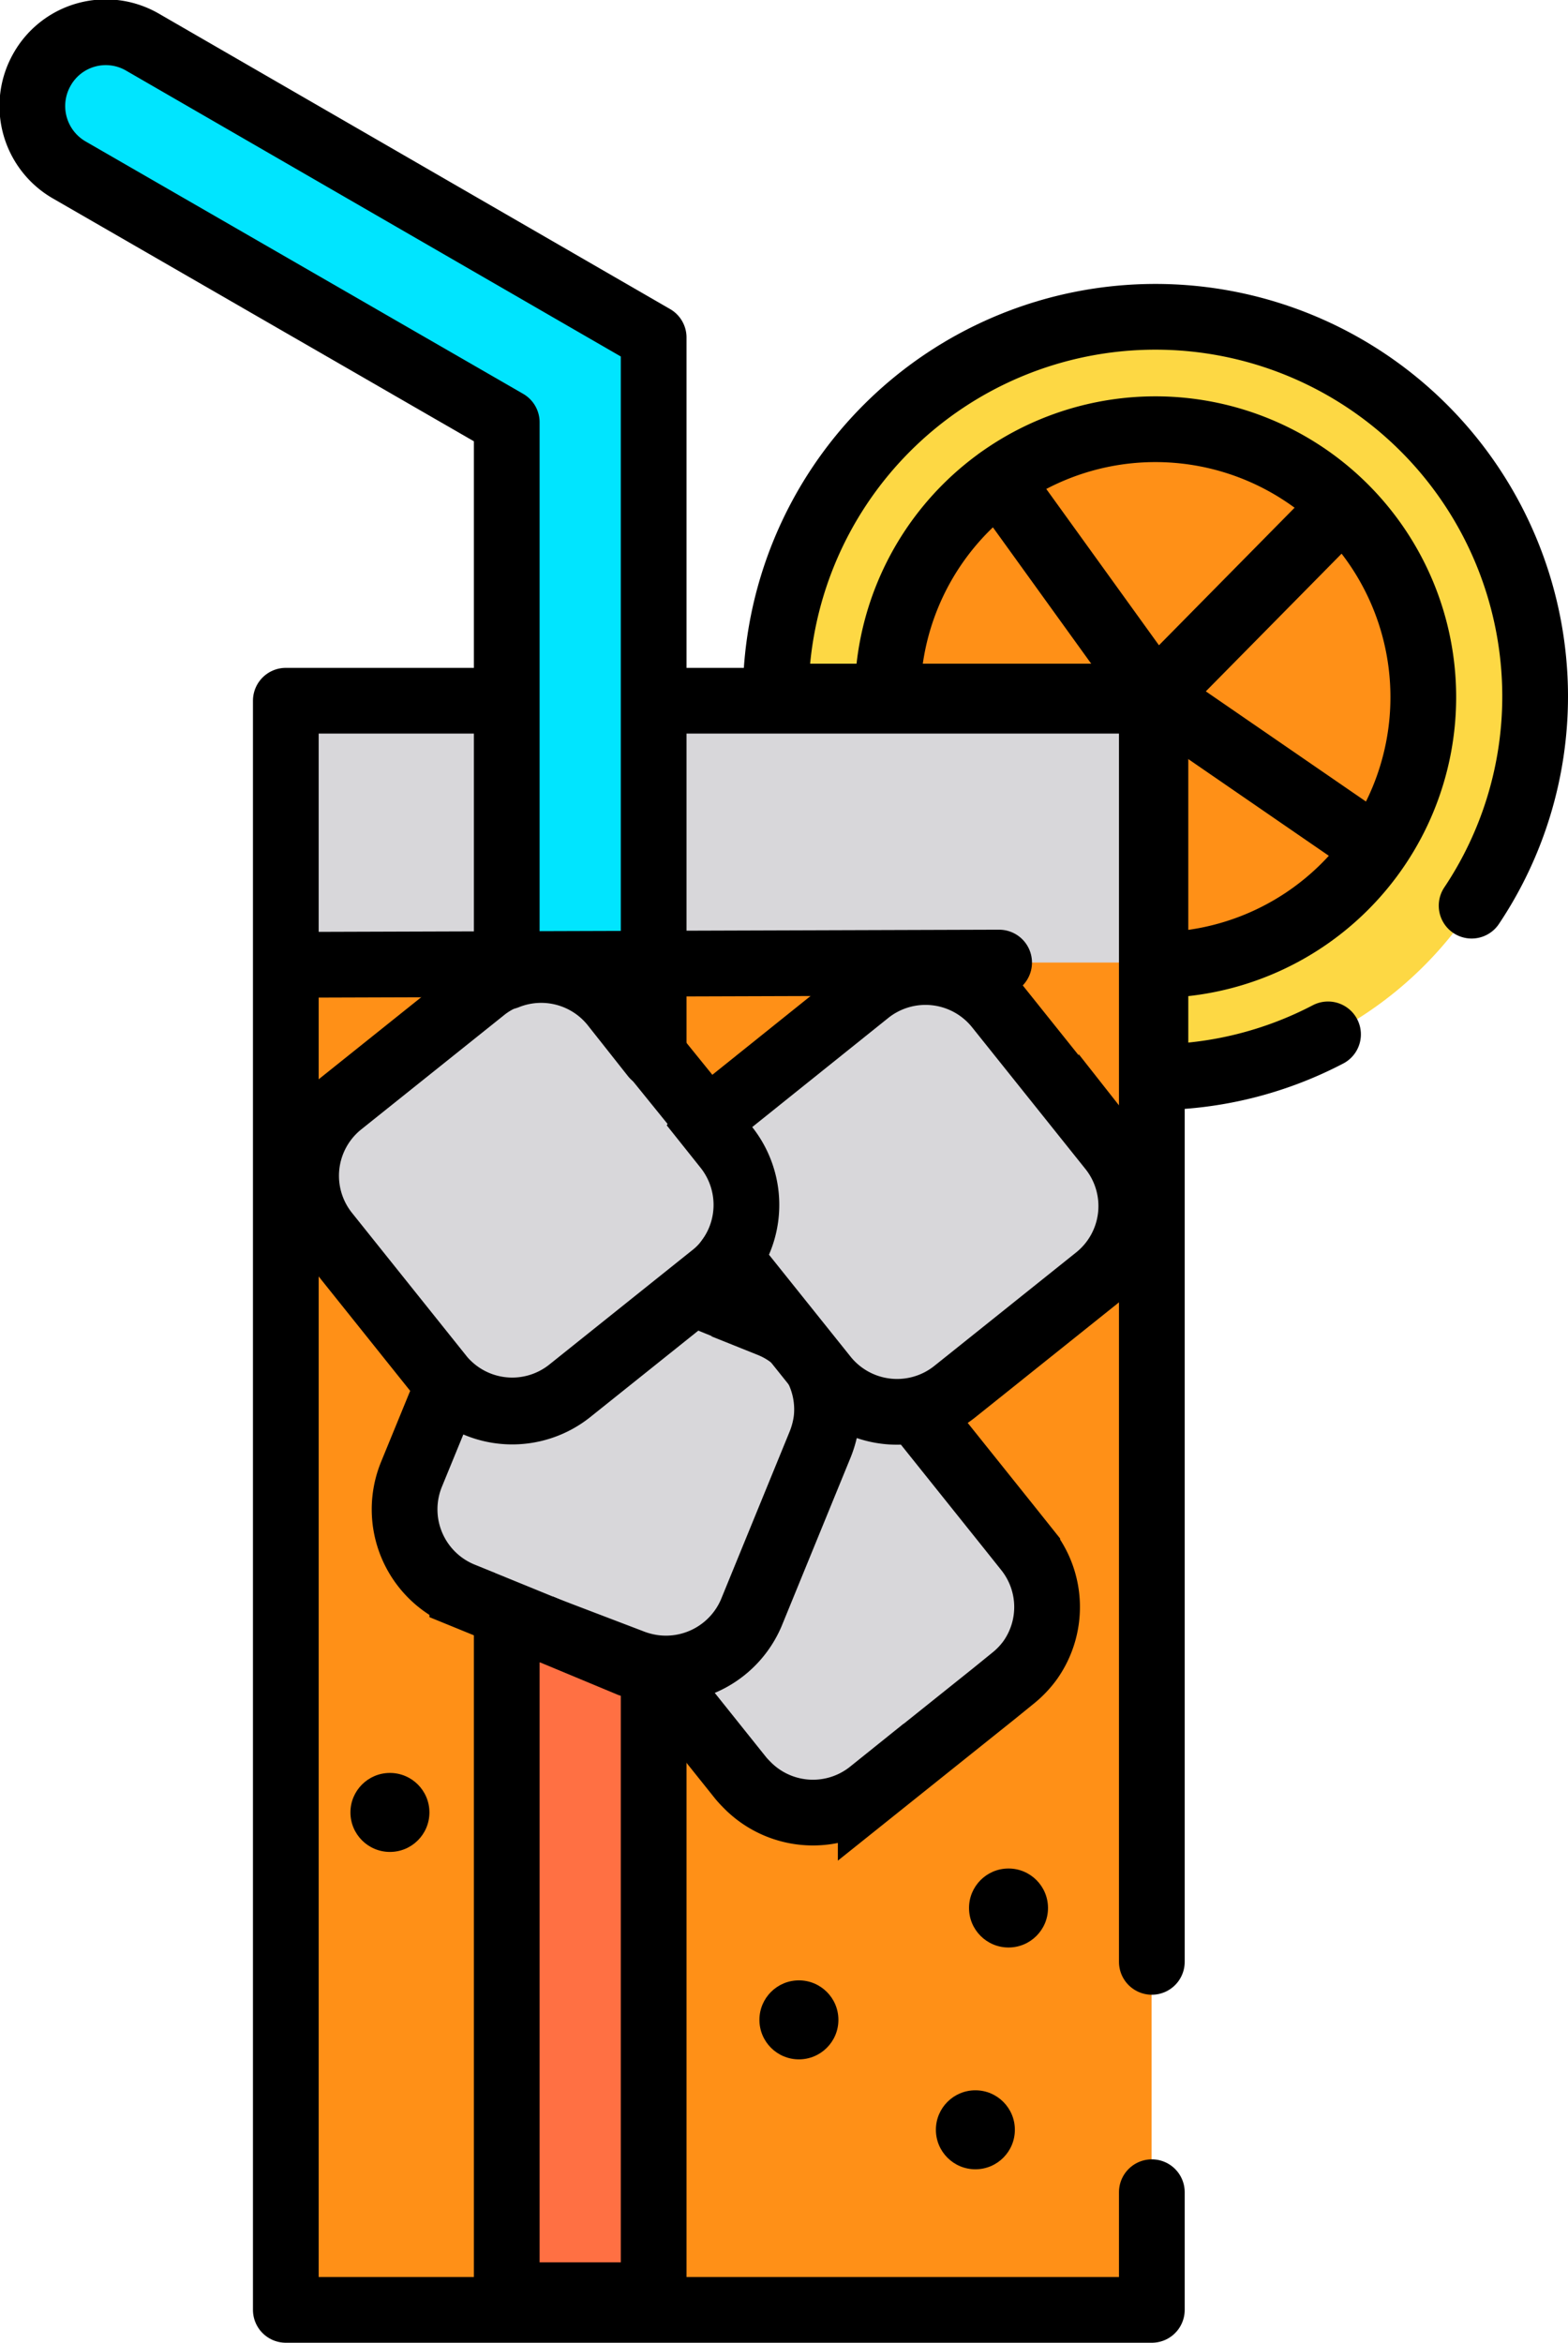 <svg xmlns="http://www.w3.org/2000/svg" viewBox="0 0 56.78 84.82"><defs><style>.cls-1,.cls-4{fill:#d8d7da;}.cls-2,.cls-9{fill:#ff9017;}.cls-3{fill:none;}.cls-3,.cls-4,.cls-5,.cls-7,.cls-9{stroke:#000;stroke-width:2.38px;}.cls-3,.cls-7,.cls-9{stroke-linecap:round;stroke-linejoin:round;}.cls-4,.cls-5{stroke-miterlimit:10;}.cls-5{fill:#ff7043;}.cls-6,.cls-7{fill:#00e5ff;}.cls-8{fill:#fdd844;}</style></defs><g id="Layer_2" data-name="Layer 2"><g id="Layer_1-2" data-name="Layer 1"><rect class="cls-1" x="10.35" y="25.17" width="31.35" height="58.26"/><rect class="cls-2" x="10.35" y="34.85" width="31.35" height="48.39"/><polyline class="cls-3" points="41.71 79.37 41.71 83.63 10.35 83.63 10.35 25.37 41.71 25.37 41.71 71.03"/><path class="cls-4" d="M26.42,45.55a3,3,0,0,1-.63.66l-.7.56-4.45,3.56a3.34,3.34,0,0,1-4.42-.21,2.8,2.8,0,0,1-.28-.31l-4.12-5.15a3.34,3.34,0,0,1,.52-4.7l5.15-4.12a3.12,3.12,0,0,1,.86-.5,3.35,3.35,0,0,1,3.85,1l1.47,1.84,2,2.47.67.84A3.35,3.35,0,0,1,26.42,45.55Z"/><path class="cls-4" d="M37.31,60.1a3.38,3.38,0,0,1-.64.67l-.69.56-4.45,3.56a3.34,3.34,0,0,1-4.42-.21c-.1-.1-.2-.2-.29-.31l-3.15-3.94a3.36,3.36,0,0,0,3.53-2l2.5-6.11a3.54,3.54,0,0,0,.23-.89,3.34,3.34,0,0,0-.23-1.63,3.34,3.34,0,0,1,3.38,1.17l3.45,4.31.67.84A3.33,3.33,0,0,1,37.31,60.1Z"/><path class="cls-4" d="M29.93,51.38a3.54,3.54,0,0,1-.23.89l-2.5,6.11a3.36,3.36,0,0,1-3.53,2,3.51,3.51,0,0,1-.83-.22L19.8,59l-3.06-1.25a3.35,3.35,0,0,1-1.84-4.37l1.32-3.22a3.34,3.34,0,0,0,4.42.21l4.45-3.56,1.79.73,1,.41a3.28,3.28,0,0,1,1.83,1.84A3.34,3.34,0,0,1,29.93,51.38Z"/><path class="cls-4" d="M39.73,46.26l-5.15,4.12a3.35,3.35,0,0,1-4.71-.52l-3.45-4.31a3.35,3.35,0,0,0-.11-4l-.67-.84a3.33,3.33,0,0,1,.64-.66l5.15-4.13a3.35,3.35,0,0,1,4.7.53l4.12,5.15A3.34,3.34,0,0,1,39.73,46.26Z"/><path class="cls-5" d="M23.67,60.43V83.1H18.35V59H19.8l3,1.25A3.51,3.51,0,0,0,23.67,60.43Z"/><polygon class="cls-6" points="23.67 12.18 23.67 12.22 23.6 12.18 23.67 12.18"/><path class="cls-7" d="M23.67,12.22v26L22.2,36.36a3.35,3.35,0,0,0-3.85-1V15.29L2.52,6.16a2.67,2.67,0,0,1-1-3.64h0a2.65,2.65,0,0,1,3.63-1L23.6,12.18Z"/><path class="cls-8" d="M41.84,25.22l-13.75,0A13.75,13.75,0,1,1,41.84,39Z"/><path class="cls-3" d="M48.09,37.45A13.61,13.61,0,0,1,41.84,39V25.22l-13.75,0a13.75,13.75,0,0,1,27.5,0,13.63,13.63,0,0,1-2.3,7.57"/><path class="cls-9" d="M41.84,25.22h-9.7a9.7,9.7,0,1,1,9.7,9.72Z"/><line class="cls-3" x1="36.18" y1="17.37" x2="41.84" y2="25.22"/><line class="cls-3" x1="41.84" y1="25.22" x2="49.82" y2="30.71"/><line class="cls-3" x1="42.32" y1="24.7" x2="48.04" y2="18.9"/><circle cx="36.52" cy="69.08" r="1.43"/><circle cx="28.93" cy="73.13" r="1.43"/><circle cx="14.12" cy="65.62" r="1.43"/><circle cx="35.32" cy="77.11" r="1.43"/><line class="cls-3" x1="11.09" y1="34.93" x2="36.18" y2="34.85"/></g></g></svg>